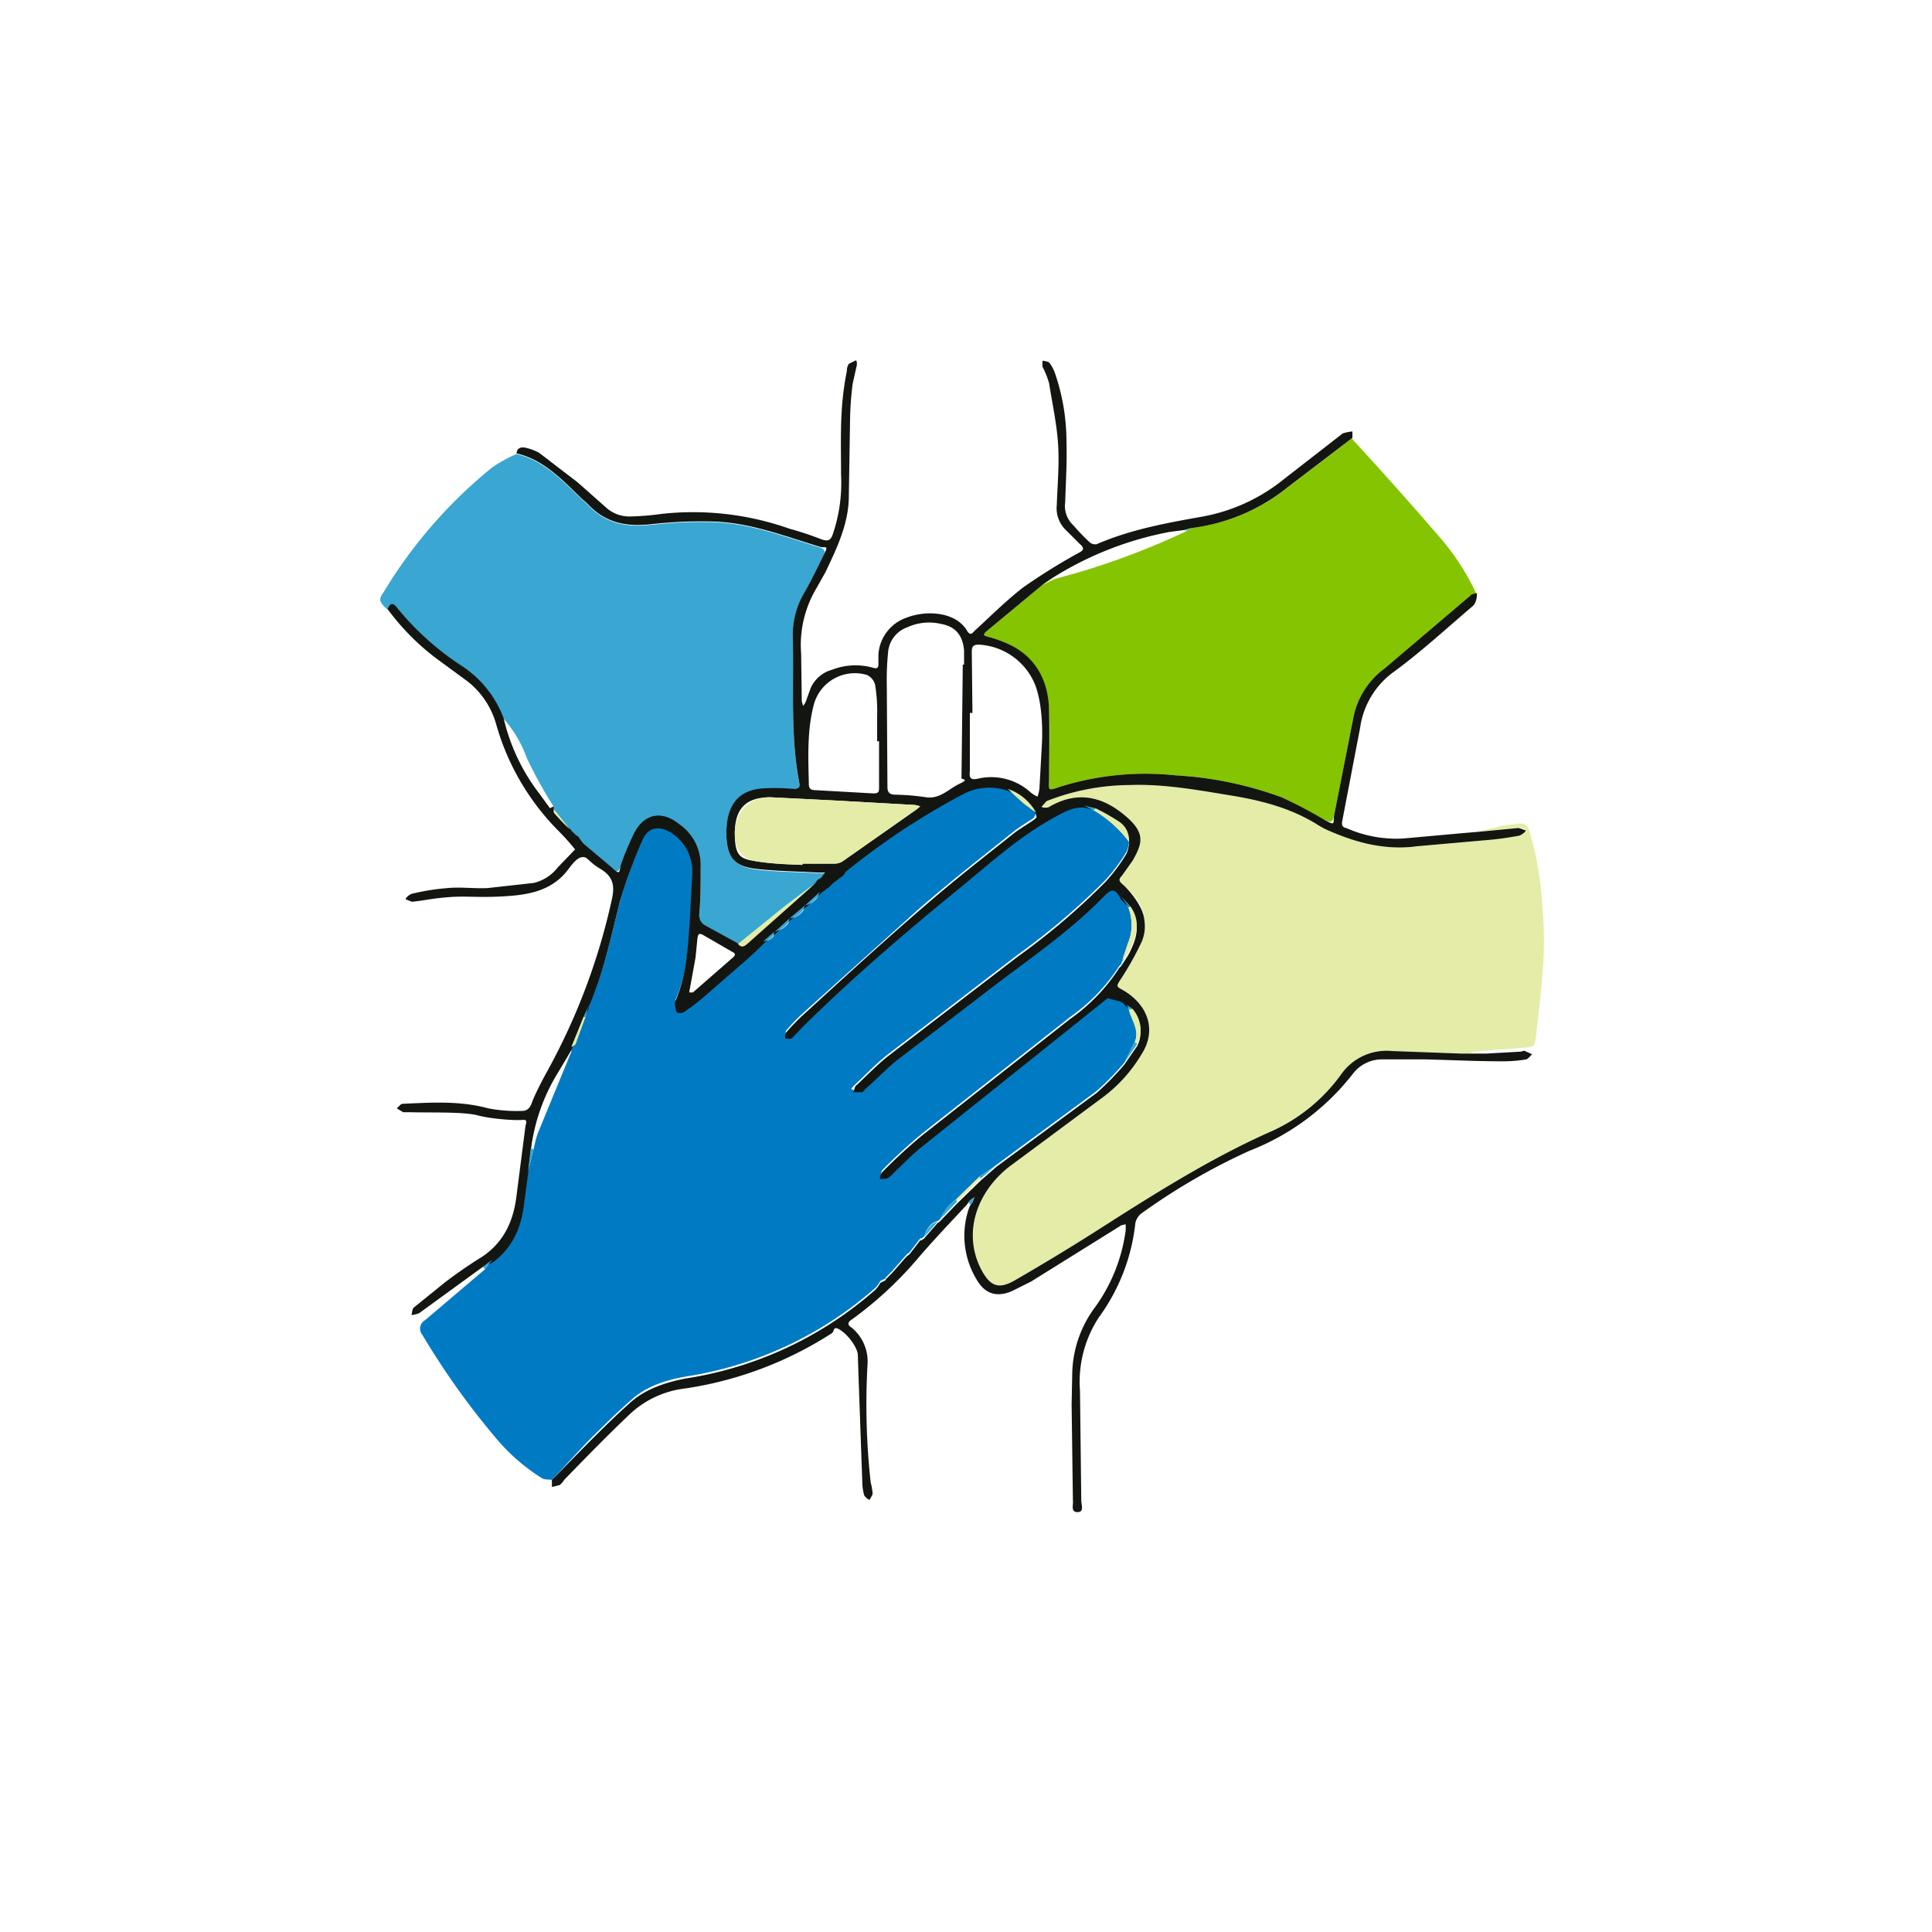 <svg xmlns="http://www.w3.org/2000/svg" viewBox="0 0 300 300"><path d="M85.7 229.8c-.5-.1-1.2 0-1.6-.3a30.2 30.2 0 0 1-7.1-6.2 119.2 119.2 0 0 1-11.4-16 1.5 1.5 0 0 1 .4-2.3l9.3-7.9 1.1-1.5.3-.2c3-2.3 4.3-5.5 4.7-9.1l.6-4.5.9-3.5a15.5 15.5 0 0 1 .6-2.3l5.1-12.4c.2-.3.1-.6.1-1 .3-.2.6-.3.7-.6l1.5-4.1.5-1.7h.1v-.2c2.3-5.3 3.5-11 4.9-16.6a78.3 78.3 0 0 1 3.4-9.2c.9-2.3 2.8-2.5 4.8-1.1a7.1 7.1 0 0 1 3 6l-.4 7.6c-.3 4.2-.5 8.5-2.3 12.5v.4c.1.4.1 1 .3 1.2a1.3 1.3 0 0 0 1.2-.1 34 34 0 0 0 3-2.3l6.9-6 1.4-1.3.3-.3.3-.3.3-.3c.9-.2 1.6-.5 1.7-1.5h.1c1-.4 2-.8 2.3-2.1a2.8 2.8 0 0 0 2.4-2 3.5 3.5 0 0 0 2.3-2.1l.3-.3 1.2-.9.3-.3.3-.3 1.2-.9.4-.3.3-.5a111.5 111.5 0 0 1 18.2-12 8.7 8.7 0 0 1 6.9-.5l2.4 2.2 2 1.5c-.2.3-.2.7-.5.9s-2.1 1.3-3.1 2.1c-5 4-10 7.9-14.8 12.1l-17.9 16.1a30.7 30.7 0 0 0-2.5 2.6c-.2.2 0 .6 0 1s.7 0 1-.2l1.4-1.5c7.9-7.8 16.3-15 24.9-22 4.5-3.7 8.8-7.6 14-10.5 1.5-.8 3-1.8 4.9-1.7l1.5.7a18.5 18.5 0 0 1 5.5 4.9 4.2 4.2 0 0 1-.4 1.6 26.7 26.7 0 0 1-3.2 4.3 106.9 106.9 0 0 1-13.6 11.6l-20.2 15.5c-1.8 1.4-3.3 3-4.9 4.5s-.3.7-.5 1.1h1.4l.6-.6c1.6-1.4 3.1-3 4.7-4.3l14.1-10.8c6.2-4.8 12.7-9.1 18.2-14.8 1.2-1.2 1.7-1.1 2.6.6l1.1 1.5a7.5 7.5 0 0 1-.1 5.7l-.8 2.4-.2.7-.3.3a28.6 28.6 0 0 1-7.6 7.9l-23 18.1a82 82 0 0 0-6.2 5.7c-.2.2-.2.7-.2 1.1s.8 0 1.1-.2a3.4 3.4 0 0 0 .9-.8c1.4-1.3 2.7-2.7 4.2-3.9a3271 3271 0 0 1 29-23.2l2.2.6a2.3 2.3 0 0 1 .7.7 2 2 0 0 1 .4.8c.4 1.6 1.7 3.2.9 5l-1.6 3.2a44.7 44.7 0 0 1-4.3 4.4l-15.2 11.2-.4.3-2.6 1.8-3.6 3.5a8.6 8.6 0 0 0-1.4 1.3 19.9 19.9 0 0 0-1.2 1.9l-.3.2c-1.2.3-1.7 1.3-2.1 2.4l-.4.3h-.2l-1.7 2.2-.3.2-.3.3-2.1 2.4-.3.3-.3.3-.3.3-.2.3h-.1l-.6.3a4.4 4.4 0 0 1-.8 1.1 57.8 57.8 0 0 1-28.5 13.6c-3.3.5-6.7 1.4-9.3 3.7s-4.7 4.4-7 6.7Z" fill="#007bc3"/><path d="m229.2 129.2 4.2-1 2.4-.3c.9-.1 1.4.2 1.7 1.2a51.1 51.1 0 0 1 2 11.8 60.4 60.4 0 0 1 .2 7.4c-.2 4.2-.7 8.4-1.2 12.6-.2 1.7-.3 1.7-2.1 1.8l-7.6.6-.6.3h-1.3l-10.8-.4a8.6 8.6 0 0 0-7.9 3.7 27 27 0 0 1-11.3 9c-8.9 4-17.2 9.2-25.5 14.5q-6.7 4.3-13.8 8.4c-2.6 1.5-3.9.9-5.3-1.8-3-6-.1-12.3 4.5-15.9s9.6-7 14.3-10.6a23 23 0 0 0 6.1-6.7c2.8-4.3.5-8.3-3.1-10.2-.7-.4-.7-.5-.3-1.2a47.1 47.1 0 0 0 3.5-6.2 6.1 6.1 0 0 0 .4-3.3c-.2-2.4-1.7-4.1-3.4-5.6s-.6-.8-.1-1.3l1.7-2.4c1.5-2.7.9-5.2-1.5-7.2s-7.4-3.5-11.5-1.1c-.2.2-.7 0-1.1-.1s.4-.6.7-.8a35.7 35.7 0 0 1 12.9-2.5c5.3-.2 10.4.7 15.6 1.6s9.6 2 13.8 4.7l.9.5c4.6 2.1 9.3 3.4 14.4 2.7l10.2-.9a49.9 49.9 0 0 0 5.4-.7c.4 0 .8-.6 1.1-.9s-.9-.4-1.3-.3Z" fill="#e4eca7"/><path d="M60.2 94.7c-1.3-1.2-1.5-1.6-.6-2.8a74 74 0 0 1 16.8-19.3 23.2 23.2 0 0 1 3.8-2.1c4.3 1 7.2 4.2 10.2 7.1a13.1 13.1 0 0 1 1.2 1.1c2.7 2.7 5.9 3.2 9.5 2.8a69.6 69.6 0 0 1 10.2-.4c5.6.3 10.7 2.3 16 3.9.9.3.9.8.5 1.5s-1.9 3.9-3 5.8a12.9 12.9 0 0 0-1.7 6.9c.2 7.5-.4 15 1 22.4.2.9-.2 1-.9 1a31.2 31.2 0 0 0-4.3-.1c-4.2.1-6.3 2.6-6.1 7.6.2 3.1 1.5 4.5 4.5 4.9s6.6.4 9.8.6h1l-.6.8-.5.3-.3.3h.1l-4.9 3.7-7.3 5.9-5.1-2.8a1.8 1.8 0 0 1-.9-1.9c.2-2.4.2-4.8.2-7.1a7.7 7.7 0 0 0-3.3-6.7c-2.7-2.2-5.4-1.7-7 1.3a44 44 0 0 0-2.1 5c-.3 1.1-.7 1.1-1.4.4l-4.4-3.7a10.5 10.5 0 0 1-.8-1.1l-.4-.3-.4-.3h.1l-.4-.3h.1l-.3-.3-2.5-3.1v-.4a70 70 0 0 1-4.2-7.6 18.9 18.9 0 0 0-3.6-6.1 16.7 16.7 0 0 0-6.5-8.1 43.7 43.7 0 0 1-10.1-9.1c-.6-.8-1.1-.6-1.4.3Z" fill="#39a7d2"/><path d="M209.9 68.1c4.5 4.9 8.9 9.8 13.2 14.8a37.8 37.8 0 0 1 6.1 9.2c-.3.1-.7.1-.9.4L215 103.8a12.4 12.4 0 0 0-4.9 7.9l-2.9 14.7c-.3 1.4-.4 1.4-1.7.8s-4.3-2.4-6.5-3.4a57 57 0 0 0-16.4-3.4 44.5 44.5 0 0 0-18.1 1.8c-1.7.6-1.7.6-1.6-1.1 0-3.6.2-7.2 0-10.8s-1.8-7.9-5.7-10a18.6 18.6 0 0 0-3.7-1.4c-.6-.2-1-.2-.4-.8l8.8-7.3 1.9-.9 3.6-1a116.7 116.7 0 0 0 17-6.5l.6-.4a29.6 29.6 0 0 0 14.8-6.2Z" fill="#85c400"/><path d="m161.9 90.8-8.8 7.3c-.6.6-.2.6.4.8a18.6 18.6 0 0 1 3.7 1.4c3.9 2.1 5.6 5.7 5.7 10s0 7.2 0 10.8c-.1 1.7-.1 1.7 1.6 1.1a44.5 44.5 0 0 1 18.1-1.8 57 57 0 0 1 16.4 3.4c2.2 1 4.4 2.2 6.5 3.4s1.4.6 1.7-.8l2.9-14.7a12.4 12.4 0 0 1 4.9-7.9l13.3-11.3c.2-.3.6-.3.9-.4s.1 1.5-.5 2c-4 3.4-7.9 7-12.1 10.1a12.9 12.9 0 0 0-5.4 8.8l-2.8 14.6c-.1.8.3.9.7 1a19.1 19.1 0 0 0 8.8 1.6l8.9-.8 2.3-.2h.1l6.3-.6c.4-.1.9.2 1.3.3s-.7.9-1.1.9a49.9 49.9 0 0 1-5.4.7l-10.2.9c-5.1.7-9.8-.6-14.4-2.7l-.9-.5c-4.2-2.7-8.9-3.9-13.8-4.7s-10.3-1.8-15.6-1.6a35.7 35.7 0 0 0-12.9 2.5l-.7.8c-.3.2.9.3 1.1.1 4.1-2.4 7.9-1.8 11.5 1.1s3 4.5 1.5 7.2l-1.7 2.4c-.5.5-.5.8.1 1.3s3.2 3.2 3.4 5.6a6.1 6.1 0 0 1-.4 3.3 47.1 47.1 0 0 1-3.5 6.2c-.4.7-.4.8.3 1.2 3.6 1.9 5.9 5.9 3.1 10.2a23 23 0 0 1-6.1 6.7l-14.3 10.6c-4.7 3.6-7.5 9.9-4.5 15.9 1.4 2.7 2.7 3.3 5.3 1.8q7.1-4.1 13.8-8.4c8.3-5.3 16.6-10.5 25.5-14.5a27 27 0 0 0 11.3-9 8.6 8.6 0 0 1 7.9-3.7l10.8.4h3.9l5.3-.3c.2 0 .5-.2.7-.1l1.1.5c-.3.3-.6.7-.9.8a21.9 21.9 0 0 1-3.6.3c-4.1 0-8.1-.2-12.1-.3h-6.9a5.7 5.7 0 0 0-4.3 2.2 37.6 37.6 0 0 1-16.1 12 98.1 98.1 0 0 0-16.6 9.6 2.6 2.6 0 0 0-1.1 1.6 30.3 30.3 0 0 1-5.7 14.7 18.3 18.3 0 0 0-2.9 11.4l.2 17c0 .7.5 1.8-.6 1.8s-.6-1.2-.7-1.8l-.2-14.9.1-5a17.8 17.8 0 0 1 3.6-10.2 26.2 26.2 0 0 0 4.7-11.9v-.9c-.3.1-.7.1-.9.3l-13.8 8.6-3 1.5c-2.4 1-4.2.4-5.5-1.9a13.1 13.1 0 0 1-1.1-11.1l.2-.4.3-.4.3-.8-.7.5-.2.3-.3.4c-2.5 2.7-5 5.3-7.4 8.1a58.7 58.7 0 0 1-10.3 9.6c-.8.5-.9.9-.1 1.4a6.8 6.8 0 0 1 2.4 5.8 110.7 110.7 0 0 0 .5 18.2 10.1 10.1 0 0 1 .3 1.7c0 .3-.3.6-.4.9s-.8-.4-.9-.6a7.5 7.5 0 0 1-.3-2l-.6-16.8-.1-3.1c-.1-1-1.3-2.8-2.6-3.7s-1 .1-1.4.4a57.6 57.6 0 0 1-22.8 8.6 15.1 15.1 0 0 0-8.4 3.8c-3.6 3.4-7 6.9-10.4 10.4a2.7 2.7 0 0 1-.7.8l-1.2.3v-1.1l5.4-5.5c2.3-2.3 4.6-4.6 7-6.7s6-3.2 9.3-3.7a57.8 57.8 0 0 0 28.5-13.6 4.4 4.4 0 0 0 .8-1.1l.6-.3h.1l.2-.3.3-.3.3-.3.3-.3 2.1-2.4.3-.3.3-.2 1.7-2.2h.2l.4-.3 2.1-2.4.3-.2 2.7-2.8 3.7-3.6 2.4-2.1.4-.3 15.2-11.2a44.7 44.7 0 0 0 4.3-4.4l2-2.9a4.9 4.9 0 0 0-.8-5.5l-.9-.6-.7-.7-2.2-.6-29 23.2c-1.5 1.2-2.8 2.6-4.2 3.9a3.4 3.4 0 0 1-.9.8c-.3.2-.7.1-1.1.2s0-.9.2-1.1a82 82 0 0 1 6.2-5.7l23-18.1a28.6 28.6 0 0 0 7.6-7.9l.3-.3.4-.6.7-1.1c1.2-2.3 2.1-4.7.3-7.2l-1.4-1.4c-.9-1.7-1.4-1.8-2.6-.6-5.5 5.7-12 10-18.2 14.8l-14.1 10.8c-1.6 1.3-3.1 2.9-4.7 4.3l-.6.6h-1.4c.2-.4.2-.9.5-1.1s3.1-3.1 4.9-4.5l20.2-15.5a106.9 106.9 0 0 0 13.6-11.6 26.7 26.7 0 0 0 3.2-4.3 4.2 4.2 0 0 0 .4-1.6 3.4 3.4 0 0 0-1.5-3.1 32.5 32.5 0 0 0-3.7-2.1l-1.8-.4c-1.9-.1-3.4.9-4.9 1.7-5.2 2.9-9.5 6.8-14 10.5-8.6 7-17 14.2-24.9 22l-1.4 1.5c-.5.4-.7.1-1 .2s-.2-.8 0-1a30.7 30.7 0 0 1 2.5-2.6c5.9-5.4 11.8-10.8 17.9-16.1s9.8-8.1 14.8-12.1c1-.8 2.1-1.4 3.1-2.1s.3-.6.5-.9a8 8 0 0 0-4.4-3.7 8.7 8.7 0 0 0-6.9.5 111.5 111.5 0 0 0-18.3 12.1l-.3.5-.4.3-1.2.9-.3.3-.3.3-1.2.9-.3.3-2.3 2.1-2.4 2-2.3 2.1h-.1l-1.7 1.5-.3.3-.3.3-.3.3-1.4 1.3-6.9 6a34 34 0 0 1-3 2.3 1.3 1.3 0 0 1-1.2.1c-.2-.2-.2-.8-.3-1.2v-.4c1.8-4 2-8.3 2.3-12.5l.4-7.6a7.1 7.1 0 0 0-3-6c-2-1.4-3.9-1.2-4.8 1.1a78.3 78.3 0 0 0-3.4 9.2c-1.4 5.6-2.6 11.3-4.9 16.6v.3l-.8 1.7-.6 1.5-1.3 3.2-1.9 3.2a29.7 29.7 0 0 0-4.4 12.6l-.4 3.4-.6 4.5c-.4 3.6-1.7 6.8-4.7 9.1l-.3.2-1.4.6-9.9 7.2a4.2 4.2 0 0 1-1.2.3c.1-.4.1-1 .4-1.2l4.7-3.8a71 71 0 0 1 5.3-3.7c3.7-2.2 5.4-5.6 5.9-9.8l1.4-10.9c.1-.4.4-1-.5-.9s-4.6-.1-6.9-.7-7.2-.4-10.8-.5h-.8l-1-.6c.3-.2.6-.7.9-.7 4.5-.2 8.9-.5 13.3.7a23.2 23.2 0 0 0 5.3.4c.7 0 1.2-.4 1.5-1.3s1.5-3.3 2.4-4.9a99.2 99.2 0 0 0 10-26.6c.5-2.2.2-3.6-1.8-4.8s-1.9-1.9-2.8-1.8-1.7 1.3-2.4 2.2c-2.6 3.2-6.3 3.7-10.1 3.9s-5.4-.1-8.1.1-3.7.5-5.6.7c-.3.1-.7-.2-1.1-.3s.5-.8.8-.9a34.4 34.4 0 0 1 5.6-.9c2-.2 4.1.1 6.2 0l7.2-.8a6.7 6.7 0 0 0 3.7-2.4l2.7-2.8a35.8 35.8 0 0 0-2.6-2.9 38.2 38.2 0 0 1-9.7-16.7 12.9 12.9 0 0 0-4.4-6.5l-4.5-3.3a37 37 0 0 1-7.9-7.9c.3-.9.8-1.1 1.4-.3a43.7 43.7 0 0 0 10.1 9.1 16.7 16.7 0 0 1 6.5 8.1 30.6 30.6 0 0 0 5.6 11.8l1.6 2.2.6-.3v.9a30.7 30.7 0 0 0 2.5 2.6l.3.3h-.1l.4.3H89l.4.3h-.1l.5.3a10.5 10.5 0 0 0 .8 1.1l4.4 3.7c1.4 1.3 1.1.7 1.4-.4a44 44 0 0 1 2.1-5c1.6-3 4.3-3.5 7-1.3a7.7 7.7 0 0 1 3.3 6.7c0 2.3 0 4.7-.2 7.1a1.8 1.8 0 0 0 .9 1.9l5.1 2.8c.5.5.8.5 1.4 0l10.8-9.6h-.1l.3-.3.5-.3.6-.8h-1c-3.2-.2-6.5-.2-9.8-.6s-4.3-1.8-4.5-4.9c-.2-5 1.9-7.5 6.1-7.6a31.2 31.2 0 0 1 4.3.1c.7 0 1.1-.1.9-1-1.4-7.4-.8-14.9-1-22.4a12.9 12.9 0 0 1 1.7-6.9c1.1-1.9 2-3.8 3-5.8s.4-1.2-.5-1.5c-5.3-1.6-10.4-3.6-16-3.9a69.6 69.6 0 0 0-10.2.4c-3.6.4-6.8-.1-9.5-2.8a13.1 13.1 0 0 0-1.2-1.1c-3-2.9-5.9-6.1-10.2-7.1.1-.8.6-1 1.3-.9a8.3 8.3 0 0 1 2.2.8l6 4.6 4.4 3.9a5.4 5.4 0 0 0 3.6 1.4 40.5 40.5 0 0 0 5-.4 45 45 0 0 1 19.9 2.3 50.8 50.8 0 0 1 5.1 1.7c1 .3 1.3 0 1.6-.8a24.7 24.7 0 0 0 1.3-9.3c0-3.3-.1-6.6.1-9.9a45.8 45.8 0 0 1 .8-6.2 2 2 0 0 1 .3-1.1l1-.5c.3-.2.3.7.2.9l-.6 2.7a49 49 0 0 0-.4 5.4l-.2 12.4c-.1 4.1-1.9 7.8-3.6 11.4l-1.4 2.5a17.2 17.2 0 0 0-2.4 10.2l.1 7.4.2.7a2.1 2.1 0 0 0 .4-.6l.8-2.2a5.1 5.1 0 0 1 3.3-2.8 10 10 0 0 1 6.4-.3c.7.2.8-.1.8-.6v-1.5a6.5 6.5 0 0 1 4.4-5.7c3.1-1.2 7.7-.9 9.4 2.1.6.9.9.1 1.3-.2 2.4-2.2 4.8-4.6 7.4-6.6a92.9 92.9 0 0 1 8.5-5.3c.8-.4 1.1-.7.3-1.4l-2.2-2.2a4.7 4.7 0 0 1-1.4-3.9c.1-3.1.4-6.2.2-9.4s-.9-6.3-1.4-9.5a13 13 0 0 0-1-2.5 3.4 3.4 0 0 1 0-1c.4.1.9.1 1.1.4a6.1 6.1 0 0 1 .9 1.8 32.7 32.7 0 0 1 1.7 10.3c.1 3.1-.1 6.3-.2 9.5a4.1 4.1 0 0 0 1.3 3.6 30.7 30.7 0 0 0 2.5 2.6 1.3 1.3 0 0 0 1.1.3c5.3-2.3 10.9-3.3 16.5-4.3a28 28 0 0 0 11.8-5.2l9.9-7.7a6.6 6.6 0 0 1 1.5-.3v1l-10.1 7.7A29.6 29.6 0 0 1 185 82l-1.1.3-2.3.3a52.2 52.2 0 0 0-18.1 7.1ZM107 154.1h.6l6.3-5.5c.4-.4.2-.6-.2-.8l-4.5-2.6c-.7-.4-.8-.1-.9.5l-.3 3-1 5.5h-.1Zm42.5-50.9h.2V101c-.2-2.3-1.3-3.7-3.5-4.1a8.1 8.1 0 0 0-5.3.5 4.5 4.5 0 0 0-3 3.9 43.5 43.5 0 0 0-.2 5.1l.1 15.8c0 1 .5 1.2 1.3 1.2a35.7 35.7 0 0 1 4.7.4c2.2.3 3.5-1.3 5.2-2.1s.2-.6.3-.9l.2-17.6Zm-24.9 31.1v-.2h5a2.2 2.2 0 0 0 1.3-.4l11.4-8 .6-.5-.8-.2-12.5-.7-10-.5c-3.8 0-5.5 1.8-5.5 5.6s1 4 3.7 4.4 4.5.4 6.8.5Zm26.4-23.6h-.4v9c-.1 1 0 1.5 1.3 1.2a9.1 9.1 0 0 1 8.2 2.2 5.3 5.3 0 0 0 1 .6 5.3 5.3 0 0 0 .3-1.2l.4-7.2c.1-2.4 0-6-1-8.8a10 10 0 0 0-8.8-6.4c-.8 0-1.1.2-1.1 1.1l.1 9.5Zm-14.5 4.4h-.3v-3.8a26.3 26.3 0 0 0-.3-4.9 2.3 2.3 0 0 0-1.3-1.6 6.6 6.6 0 0 0-8.2 4.5c-1.1 4.1-.9 8.3-.8 12.5 0 .8.5.9 1.1.9l8.9.5c.8 0 .9-.2.9-.9Z" fill="#131511"/><path d="m75 196.7 1.4-1.1-1.1 1.5Z" fill="#39a7d2"/><path d="m229.1 129.2-2.3.2Zm1.7 34.5Zm-60.7-38.2a32.5 32.5 0 0 1 3.7 2.1 3.4 3.4 0 0 1 1.5 3.1 18.5 18.5 0 0 0-5.5-4.9Zm5.4 15.2c1.8 2.5.9 4.9-.3 7.2l-.7 1.1h-.2l.8-2.4a7.5 7.5 0 0 0 .1-5.7Zm-19-18.2a8 8 0 0 1 4.4 3.7l-2-1.5Zm19.3 34.1a4.9 4.9 0 0 1 .8 5.5l-.4-.3c.8-1.8-.5-3.4-.9-5Zm-87.1 6 1.3-3.2.6-1.5h.3l-1.5 4.1c-.1.3-.4.4-.7.6Zm63.6 20.4-3.7 3.6a.6.6 0 0 1-.1-.4l3.6-3.5Z" fill="#e4eca7"/><path d="M148.5 186.2a.6.6 0 0 0 .1.4l-2.7 2.8a19.9 19.9 0 0 1 1.2-1.9 8.6 8.6 0 0 1 1.4-1.3Zm27.7-24.4.4.3-2 2.9Zm-93.8 16.6h.5l-.9 3.5.4-3.5Zm69.9 4.6-.2-.3 2.6-1.8Zm-29.7-40.4 2.4-2a2.8 2.8 0 0 1-2.4 2Zm23 47.1-2.1 2.4c.4-1.1.9-2.1 2.1-2.4Zm-25.3-45 2.3-2.1c-.3 1.3-1.3 1.7-2.3 2.1Zm4.7-4.1 2.3-2.1a3.5 3.5 0 0 1-2.3 2.1Zm15.6 54.7-2.1 2.4Zm2.3-2.8-1.7 2.2Zm-24.4-46.3 1.7-1.5c-.1 1-.8 1.3-1.7 1.5Zm57-5.5h-.3l-1.1-1.5Zm-5.4-15.2-.3.3-1.5-.7Zm1.9 29.2 2.2.6Zm-81.1 3.2h-.3l.8-1.7Zm25.3-9.6 1.4-1.3Zm13.2-11.6 1.2-.9Zm-1.8 1.5 1.2-.9Zm48.2 18.4-.5.2a2 2 0 0 0-.4-.8Zm-1.5-7.7h.2a2.1 2.1 0 0 1-.4.6l.2-.6Zm-37 50-.6.3Zm36.8-49.2-.3.3Zm-82.7 6.5v-.1Zm26.5-9.4.3-.3Zm.3-.3.3-.3Zm36.9 34.1-.4.3Zm-27.8-42.1.3-.3Zm1.5-1.2.3-.3Zm.3-.3.3-.3Zm16.8 52.5-.3.2Zm-15.3-53.6.4-.3Zm12.9 56.2-.4.3Zm-2.3 2.7-.3.2Zm-.3.2-.3.3Zm-64.5.6.3-.2Zm62.1 2.1-.3.3Zm-.3.3-.3.3Zm-.3.3-.3.3Zm-.3.3-.2.3Zm-20-51.6.3-.3Z" fill="#39a7d2"/><path d="m126.8 137-10.8 9.6c-.6.5-.9.5-1.4 0l7.3-5.9Zm-38.3-8.2a30.7 30.7 0 0 1-2.5-2.6v-.5Zm38.5 8-.3.3ZM89.8 130l-.5-.3Zm-.4-.3-.4-.3Zm-.3-.3-.4-.3Zm-.3-.3-.3-.3Zm74.7-39.4.3.2-1.9.9Z" fill="#e4eca7"/><path d="M184.4 82.4h-.5l1.1-.4Z" fill="#39a7d2"/><path d="M124.6 134.3c-2.3-.1-4.5-.2-6.8-.5s-3.7-1.6-3.7-4.4 1.7-5.6 5.5-5.6l10 .5 12.5.7.8.2-.6.5-11.4 8a2.2 2.2 0 0 1-1.3.4h-5Z" fill="#e4eca7"/><path d="m150.4 186.7.2-.3.7-.5-.3.8-.3.4Z" fill="#39a7d2"/></svg>